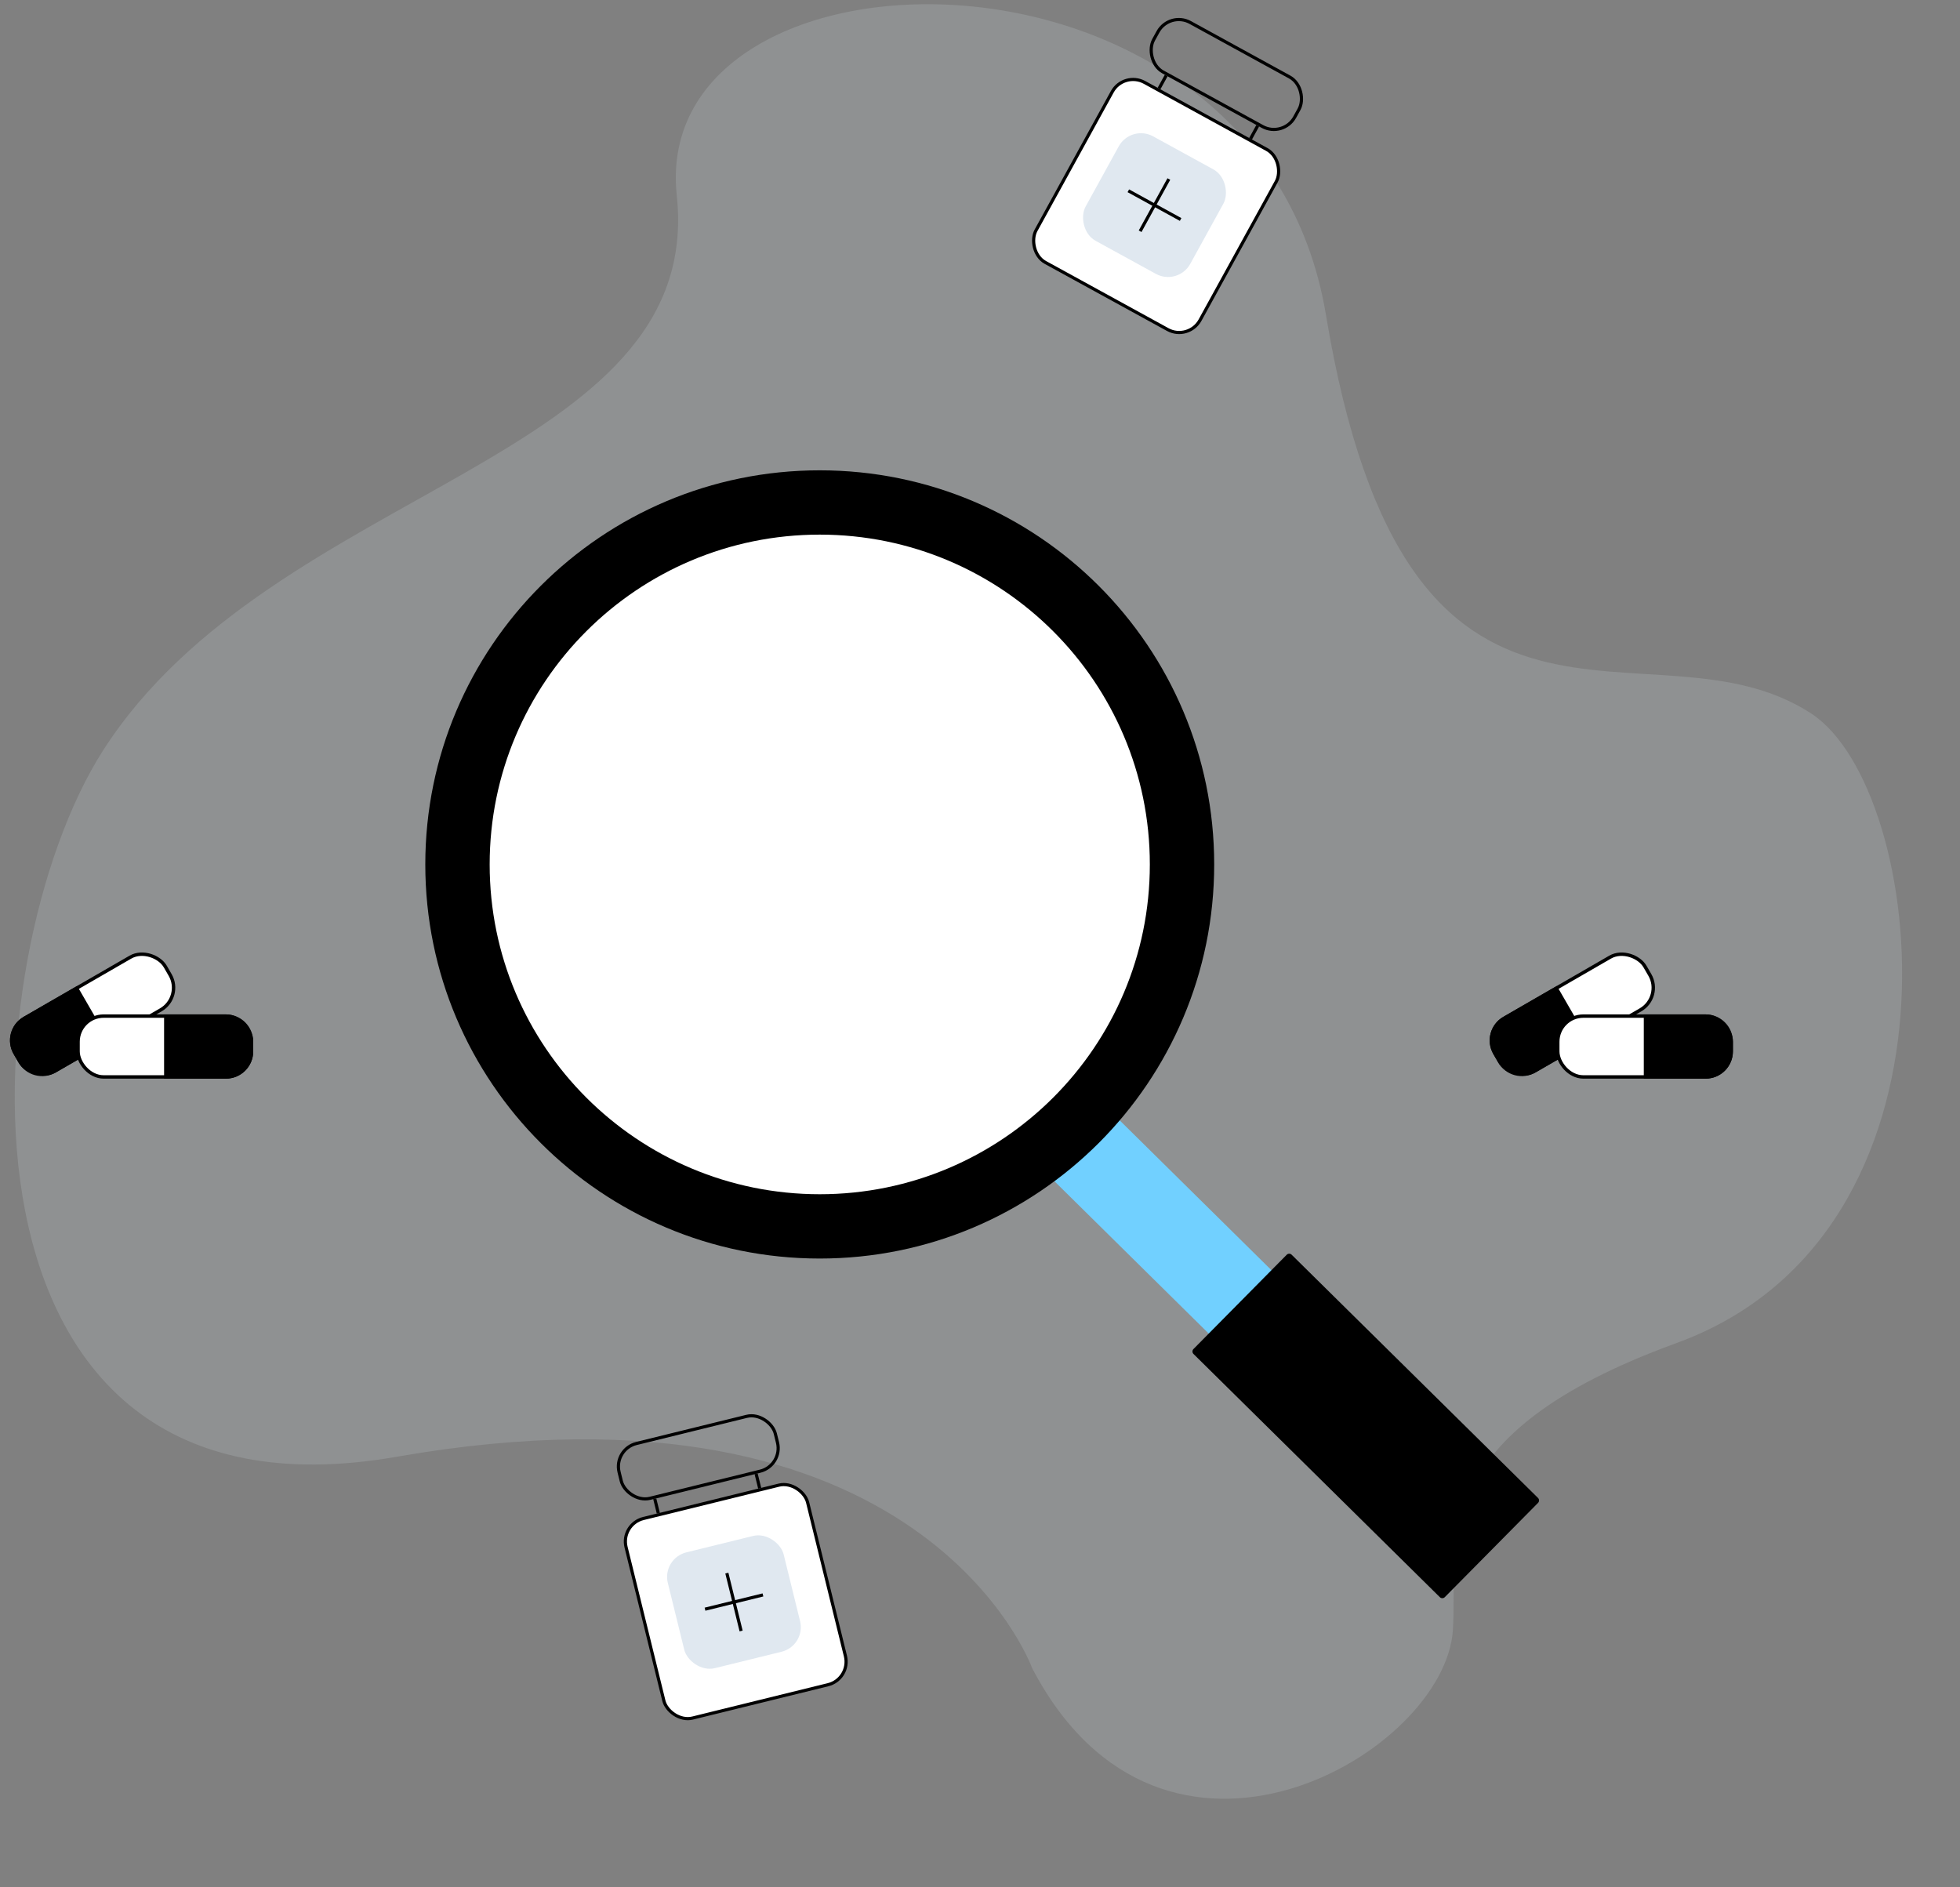 <svg width="378" height="364" viewBox="0 0 378 364" fill="none" xmlns="http://www.w3.org/2000/svg">
<rect x="0" y="0" width="378" height="364" fill="#808080" stroke="none"/>
<path opacity="0.16" d="M199.047 321.712C199.047 321.712 178.063 263.197 76.554 280.954C-13.597 296.726 -5.568 184.444 19.874 144.738C52.832 93.304 136.003 89.139 130.519 37.688C125.034 -13.763 242.98 -16.02 255.714 60.698C271.554 156.132 318.063 117.26 349.303 137.605C371.725 152.206 381.449 237.851 323.35 259.022C274.46 276.837 281.182 297.693 280.211 314.275C278.81 338.189 224.294 370.072 199.047 321.712Z" fill="#E0E8F0"/>
<path d="M273.288 272.701L212.219 212.406L200.127 224.634L261.195 284.929L273.288 272.701Z" fill="#71D0FF"/>
<path d="M296.616 288.902L249.104 241.992C248.84 241.731 248.414 241.734 248.152 241.998L230.169 260.182C229.908 260.447 229.911 260.873 230.175 261.134L277.687 308.044C277.951 308.305 278.377 308.302 278.639 308.038L296.622 289.854C296.883 289.59 296.88 289.164 296.616 288.902Z" fill="currentColor"/>
<path d="M158.094 242.73C200.107 242.73 234.166 208.699 234.166 166.719C234.166 124.74 200.107 90.709 158.094 90.709C116.081 90.709 82.022 124.74 82.022 166.719C82.022 208.699 116.081 242.73 158.094 242.73Z" fill="currentColor"/>
<path d="M158.094 230.327C193.252 230.327 221.753 201.849 221.753 166.719C221.753 131.59 193.252 103.111 158.094 103.111C122.936 103.111 94.435 131.59 94.435 166.719C94.435 201.849 122.936 230.327 158.094 230.327Z" fill="white"/>
<rect x="0.449" y="0.12" width="33.442" height="11.737" rx="4.929" transform="matrix(0.866 -0.5 0.5 0.866 285.372 198.981)" fill="white" stroke="currentColor" stroke-width="0.657"/>
<path d="M288.287 203.128C286.925 200.771 287.733 197.758 290.091 196.397L300.137 190.601L306.01 200.764L295.963 206.56C293.605 207.921 290.589 207.112 289.227 204.755L288.287 203.128Z" fill="currentColor" stroke="currentColor" stroke-width="0.657"/>
<rect x="333.877" y="207.705" width="33.449" height="11.735" rx="4.929" transform="rotate(-180 333.877 207.705)" fill="white" stroke="currentColor" stroke-width="0.657"/>
<path d="M333.877 202.776C333.877 205.499 331.67 207.705 328.947 207.705L317.345 207.705L317.345 195.971L328.947 195.971C331.67 195.971 333.877 198.177 333.877 200.9L333.877 202.776Z" fill="currentColor" stroke="currentColor" stroke-width="0.657"/>
<rect x="0.449" y="0.12" width="33.442" height="11.737" rx="4.929" transform="matrix(0.866 -0.5 0.5 0.866 -0 198.981)" fill="white" stroke="currentColor" stroke-width="0.657"/>
<path d="M2.915 203.128C1.553 200.771 2.361 197.758 4.719 196.397L14.766 190.601L20.638 200.764L10.591 206.56C8.233 207.921 5.217 207.112 3.855 204.755L2.915 203.128Z" fill="currentColor" stroke="currentColor" stroke-width="0.657"/>
<rect x="48.505" y="207.705" width="33.449" height="11.735" rx="4.929" transform="rotate(-180 48.505 207.705)" fill="white" stroke="currentColor" stroke-width="0.657"/>
<path d="M48.505 202.776C48.505 205.499 46.298 207.705 43.576 207.705L31.974 207.705L31.974 195.971L43.576 195.971C46.298 195.971 48.505 198.177 48.505 200.9L48.505 202.776Z" fill="currentColor" stroke="currentColor" stroke-width="0.657"/>
<rect x="0.369" y="0.223" width="36.06" height="39.639" rx="4.573" transform="matrix(0.971 -0.239 0.239 0.971 119.238 293.831)" fill="white" stroke="currentColor" stroke-width="0.61"/>
<rect width="23.009" height="23" rx="4.878" transform="matrix(0.971 -0.239 0.239 0.971 127.629 300.565)" fill="#E0E8F0"/>
<path d="M140.178 303.4L142.93 314.564" stroke="currentColor" stroke-width="0.61"/>
<path d="M147.14 307.607L135.968 310.357" stroke="currentColor" stroke-width="0.61"/>
<rect x="0.369" y="0.223" width="31.03" height="10.892" rx="4.573" transform="matrix(0.971 -0.239 0.239 0.971 117.893 279.363)" stroke="currentColor" stroke-width="0.61"/>
<path d="M145.826 284.249L146.514 287.04" stroke="currentColor" stroke-width="0.61"/>
<path d="M126.274 289.06L126.962 291.851" stroke="currentColor" stroke-width="0.61"/>
<rect x="0.12" y="0.414" width="36.054" height="39.646" rx="4.573" transform="matrix(0.877 0.481 -0.482 0.876 216.809 13.272)" fill="white" stroke="currentColor" stroke-width="0.61"/>
<rect width="23.005" height="23.003" rx="4.878" transform="matrix(0.877 0.481 -0.482 0.876 218.11 23.95)" fill="#E0E8F0"/>
<path d="M225.42 34.526L219.879 44.602" stroke="currentColor" stroke-width="0.61"/>
<path d="M227.692 42.332L217.607 36.795" stroke="currentColor" stroke-width="0.61"/>
<rect x="0.12" y="0.414" width="31.025" height="10.893" rx="4.573" transform="matrix(0.877 0.481 -0.482 0.876 225.624 1.715)" stroke="currentColor" stroke-width="0.61"/>
<path d="M242.556 24.256L241.171 26.775" stroke="currentColor" stroke-width="0.61"/>
<path d="M224.908 14.566L223.523 17.085" stroke="currentColor" stroke-width="0.61"/>
</svg>
